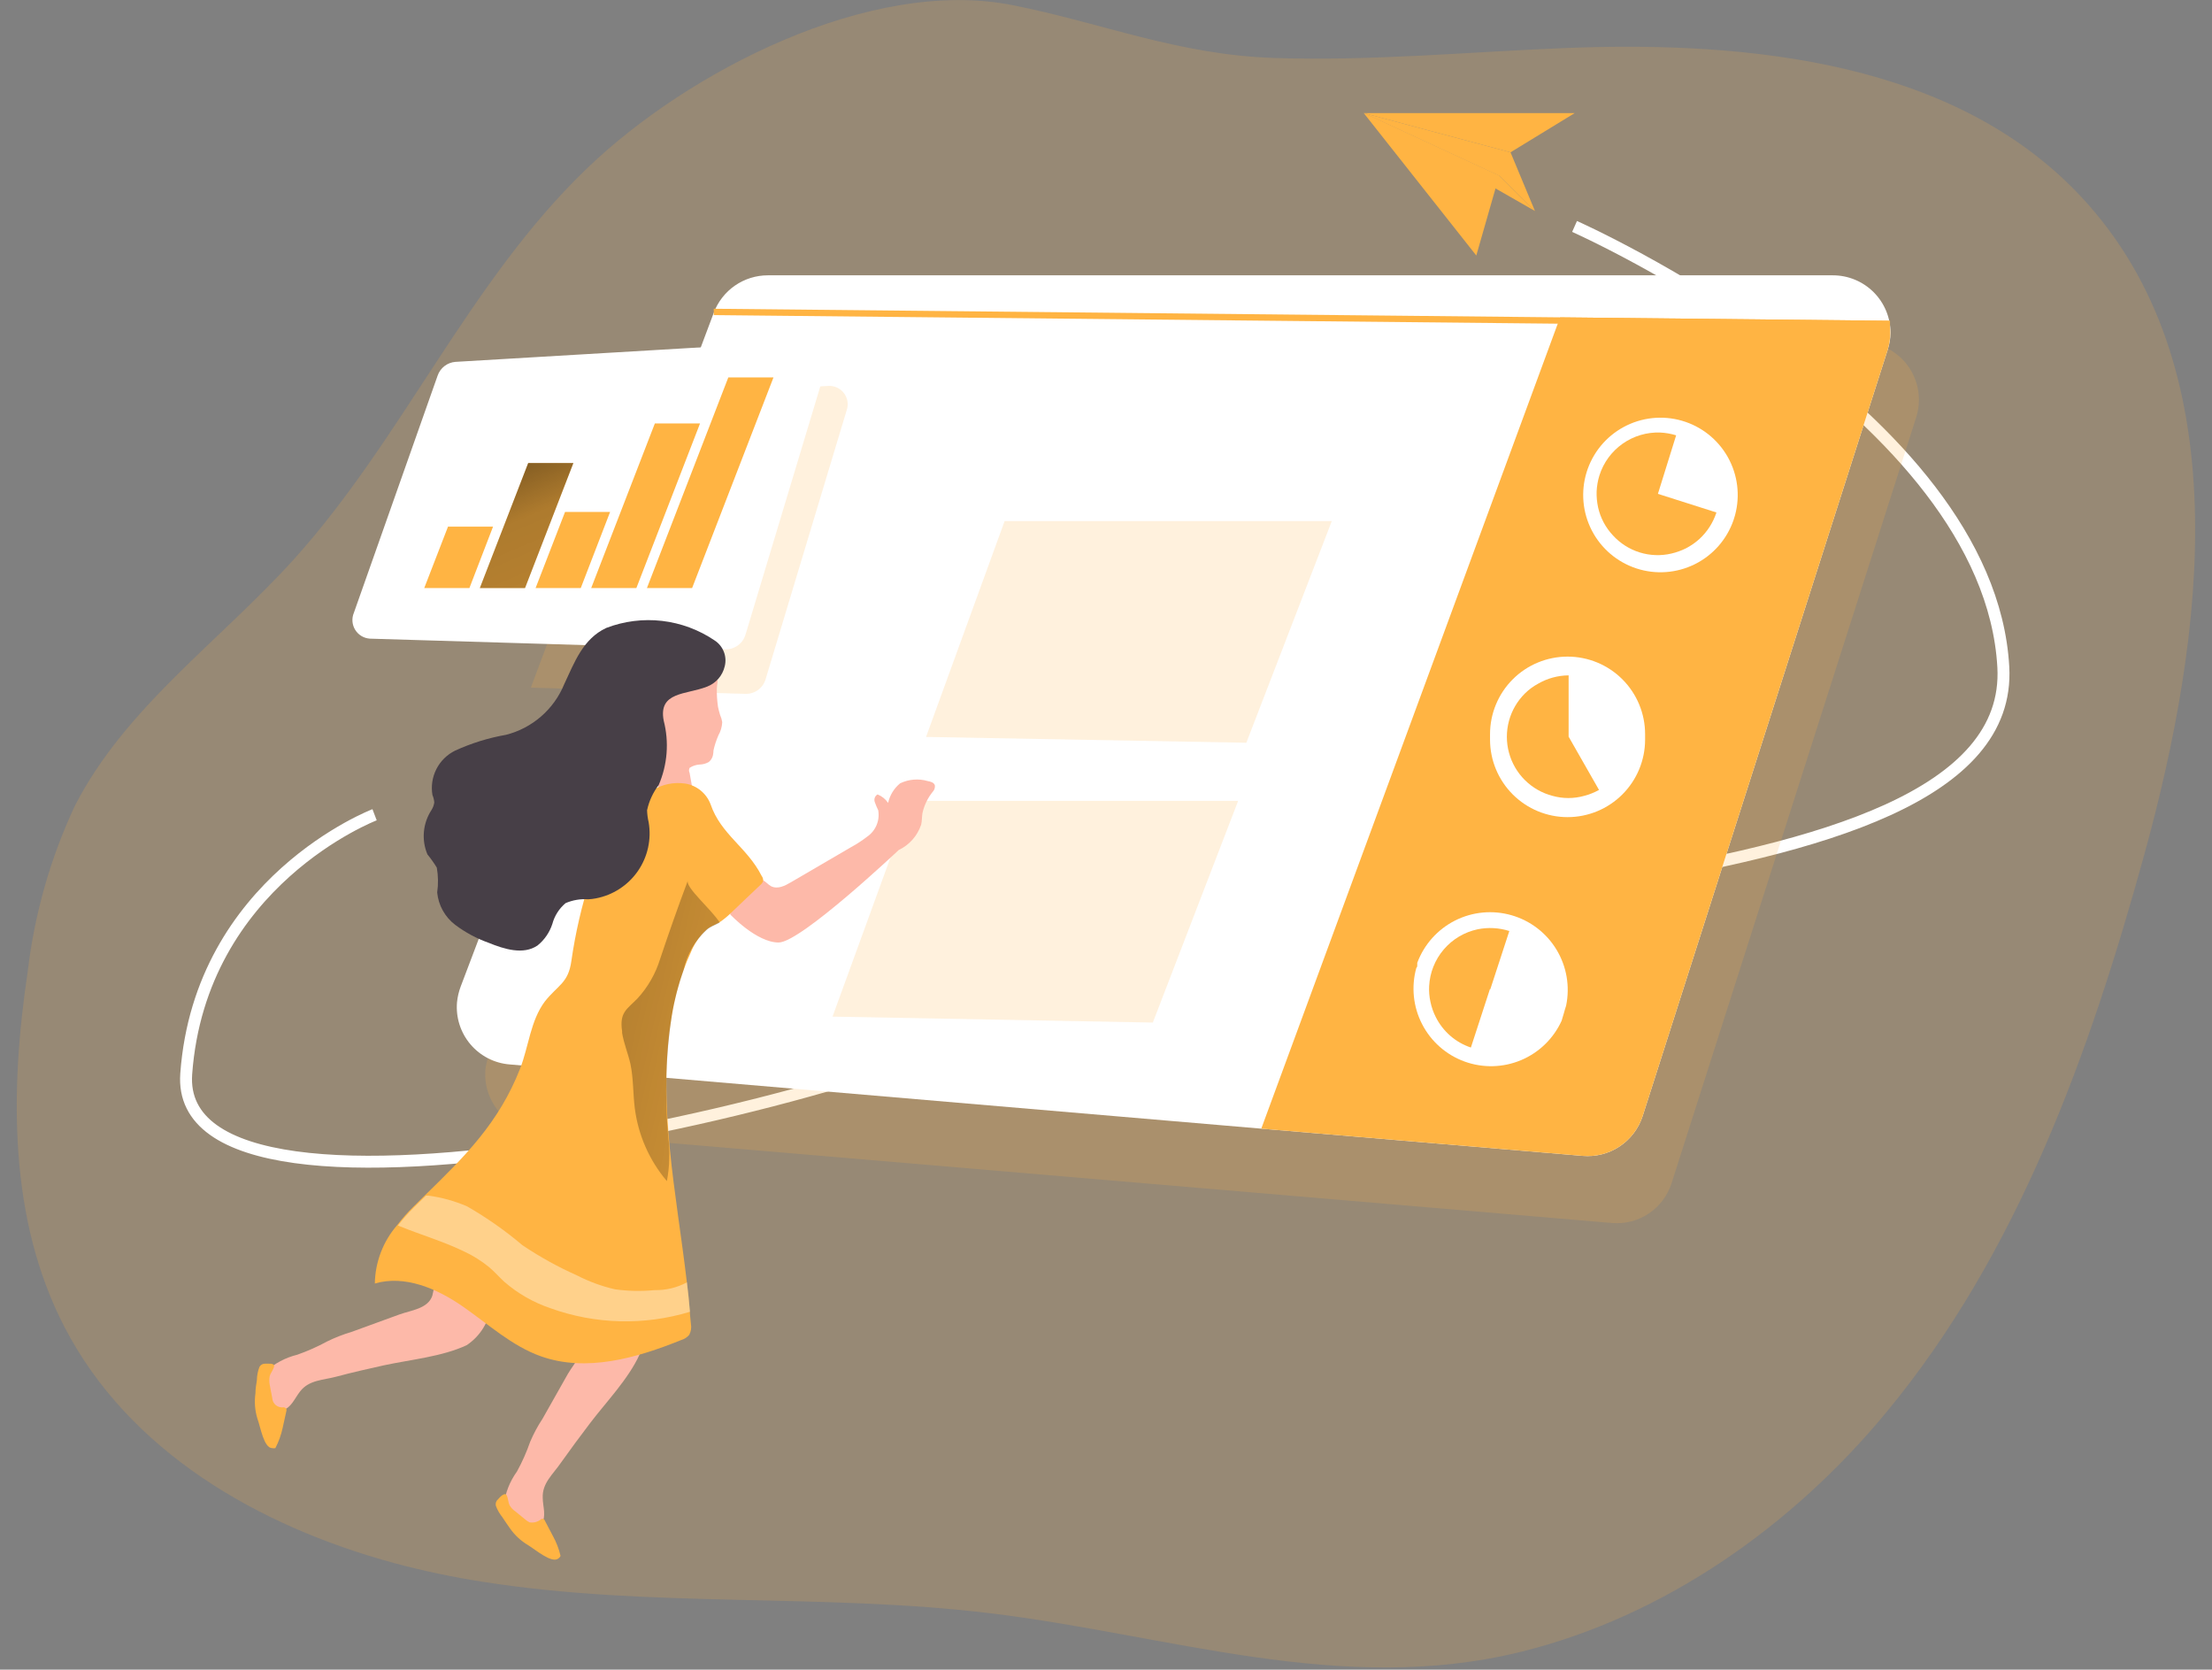 <svg width="216" height="163" viewBox="0 0 216 163" fill="none" xmlns="http://www.w3.org/2000/svg">
<rect x="0" y="0" width="216" height="163" fill="#808080" stroke="none"/>
<g clip-path="url(#clip0_1532_21165)">
<path opacity="0.18" d="M38.474 152.596C41.328 153.362 44.221 153.973 47.141 154.427C63.496 157.007 80.25 155.511 96.682 157.497C114.081 159.586 130.978 165.584 148.519 161.263C162.578 157.794 175.076 148.933 184.22 137.853C197.041 122.376 204.045 102.848 209.384 83.45C215.369 61.742 218.606 35.663 203.232 19.218C190.953 6.062 170.987 3.985 153.007 4.682C143.502 5.056 133.996 5.972 124.49 5.662C114.984 5.353 107.632 2.231 98.875 0.503C84.919 -2.27 67.094 7.068 57.421 16.342C45.812 27.408 39.364 42.821 28.619 54.687C21.397 62.645 12.188 69.12 7.299 78.69C4.914 83.793 3.363 89.245 2.707 94.839C0.953 106.537 0.85 119.048 6.293 129.547C12.562 141.645 25.098 148.959 38.474 152.596Z" fill="#FFB443"/>
<path d="M153.755 22.107C153.755 22.107 194.229 40.087 195.622 65.122C197.015 90.157 121.459 85.642 104.937 96.438C88.414 107.234 16.805 123.64 18.185 104.835C19.565 86.029 36.578 79.542 36.578 79.542" stroke="white" stroke-width="1.164" stroke-miterlimit="10"/>
<path opacity="0.18" d="M47.773 102.952L72.473 37.043C72.876 35.97 73.598 35.046 74.54 34.394C75.483 33.742 76.602 33.393 77.748 33.393H181.757C183.25 33.396 184.68 33.992 185.734 35.048C186.788 36.105 187.38 37.537 187.38 39.029C187.379 39.602 187.292 40.172 187.123 40.719L163.223 115.527C162.833 116.737 162.044 117.779 160.985 118.482C159.926 119.185 158.659 119.507 157.393 119.396L52.558 110.497C51.069 110.375 49.688 109.667 48.721 108.528C47.753 107.388 47.278 105.912 47.399 104.422C47.459 103.918 47.585 103.423 47.773 102.952Z" fill="#FFB443"/>
<path d="M184.337 34.128L160.398 108.975C160.002 110.183 159.209 111.223 158.149 111.925C157.089 112.627 155.823 112.951 154.555 112.844L123.162 110.187L49.785 103.919C49.047 103.862 48.328 103.66 47.669 103.324C47.01 102.988 46.424 102.525 45.944 101.961C45.465 101.398 45.102 100.745 44.875 100.041C44.649 99.336 44.564 98.594 44.626 97.857C44.678 97.327 44.8 96.807 44.987 96.309L50.856 80.832L61.471 52.456L69.7 30.529C70.103 29.457 70.825 28.533 71.767 27.881C72.71 27.229 73.829 26.879 74.975 26.879H178.984C179.723 26.879 180.454 27.025 181.136 27.307C181.818 27.59 182.438 28.004 182.96 28.526C183.483 29.049 183.897 29.669 184.179 30.351C184.462 31.033 184.608 31.764 184.608 32.503C184.6 33.055 184.509 33.603 184.337 34.128V34.128Z" fill="white"/>
<path opacity="0.18" d="M81.295 99.25L88.969 78.187H120.904L112.572 99.83L81.295 99.25Z" fill="#FFB443"/>
<path d="M184.337 34.128L160.398 108.975C160.002 110.183 159.209 111.223 158.149 111.925C157.089 112.627 155.823 112.951 154.555 112.844L123.162 110.187L152.118 31.587L152.337 30.981L184.504 31.316C184.499 31.411 184.499 31.506 184.504 31.6C184.642 32.444 184.585 33.309 184.337 34.128V34.128Z" fill="#FFB443"/>
<path opacity="0.18" d="M82.675 40.061L74.769 66.283C74.652 66.705 74.399 67.077 74.049 67.34C73.699 67.604 73.272 67.745 72.834 67.74L51.836 67.134L62.464 38.758L80.908 37.675C81.201 37.663 81.492 37.722 81.756 37.848C82.021 37.975 82.25 38.164 82.424 38.399C82.599 38.635 82.713 38.909 82.757 39.199C82.8 39.489 82.772 39.785 82.675 40.061Z" fill="#FFB443"/>
<path d="M34.553 59.834L42.73 36.682C42.855 36.31 43.087 35.984 43.397 35.743C43.706 35.502 44.08 35.358 44.471 35.328L78.934 33.29C79.228 33.281 79.519 33.343 79.783 33.47C80.047 33.598 80.277 33.788 80.452 34.024C80.626 34.26 80.742 34.534 80.787 34.824C80.833 35.114 80.808 35.41 80.714 35.689L72.808 61.923C72.69 62.346 72.437 62.718 72.088 62.983C71.738 63.249 71.312 63.393 70.873 63.394L36.126 62.349C35.836 62.332 35.554 62.246 35.304 62.098C35.054 61.95 34.844 61.744 34.69 61.498C34.535 61.252 34.443 60.972 34.419 60.682C34.395 60.393 34.441 60.102 34.553 59.834V59.834Z" fill="white"/>
<path d="M184.556 31.316V31.613V31.935L152.117 31.6L69.7 30.762V30.142L152.337 30.981L184.504 31.316H184.556Z" fill="#FFB443"/>
<path d="M45.838 57.409H41.427L43.749 51.411H48.147L45.838 57.409Z" fill="#FFB443"/>
<path d="M51.268 57.409H46.857L51.578 45.207H55.989L51.268 57.409Z" fill="#FFB443"/>
<path d="M56.711 57.409H52.3L55.176 49.98H59.575L56.711 57.409Z" fill="#FFB443"/>
<path d="M62.141 57.409H57.73L63.947 41.338H68.358L62.141 57.409Z" fill="#FFB443"/>
<path d="M51.268 57.409H46.857L51.578 45.207H55.989L51.268 57.409Z" fill="url(#paint0_linear_1532_21165)"/>
<path d="M62.141 57.409H57.73L63.947 41.338H68.358L62.141 57.409Z" fill="url(#paint1_linear_1532_21165)"/>
<path d="M67.584 57.409H63.173L71.118 36.849H75.529L67.584 57.409Z" fill="#FFB443"/>
<path d="M169.427 50.289C169.942 48.379 169.687 46.343 168.716 44.619C167.745 42.896 166.136 41.623 164.235 41.074C162.334 40.525 160.294 40.745 158.554 41.686C156.813 42.627 155.512 44.213 154.93 46.104C154.349 47.995 154.533 50.039 155.443 51.795C156.353 53.552 157.917 54.88 159.798 55.495C161.678 56.11 163.725 55.961 165.497 55.082C167.269 54.202 168.624 52.662 169.272 50.792L169.349 50.547L169.427 50.289Z" fill="white"/>
<path d="M152.93 98.179C153.318 96.307 152.985 94.357 151.996 92.72C151.008 91.082 149.437 89.879 147.599 89.351C145.762 88.823 143.792 89.008 142.085 89.87C140.378 90.732 139.06 92.207 138.394 94C138.394 94.078 138.394 94.168 138.394 94.245C138.394 94.323 138.394 94.413 138.304 94.49C137.793 96.327 137.994 98.289 138.867 99.984C139.739 101.679 141.219 102.982 143.011 103.634C144.802 104.285 146.774 104.237 148.531 103.498C150.289 102.76 151.703 101.385 152.492 99.65C152.569 99.405 152.633 99.159 152.711 98.914C152.788 98.669 152.84 98.424 152.93 98.179Z" fill="white"/>
<path d="M160.643 71.674C160.643 69.666 159.845 67.74 158.425 66.32C157.006 64.9 155.08 64.103 153.072 64.103C151.064 64.103 149.138 64.9 147.718 66.32C146.298 67.74 145.501 69.666 145.501 71.674V72.203C145.501 74.211 146.298 76.136 147.718 77.556C149.138 78.976 151.064 79.774 153.072 79.774C155.08 79.774 157.006 78.976 158.425 77.556C159.845 76.136 160.643 74.211 160.643 72.203V71.674Z" fill="white"/>
<path d="M161.894 48.213L163.674 42.499C163.171 42.344 162.651 42.253 162.126 42.228C160.813 42.178 159.519 42.562 158.445 43.319C157.371 44.077 156.575 45.166 156.18 46.42C156.026 46.922 155.935 47.442 155.909 47.968C155.893 48.492 155.941 49.016 156.051 49.528C156.279 50.553 156.778 51.497 157.496 52.263C158.203 53.041 159.106 53.617 160.111 53.93C161.115 54.242 162.185 54.282 163.21 54.042C163.715 53.924 164.204 53.747 164.667 53.514C165.133 53.267 165.566 52.964 165.957 52.611C166.718 51.906 167.287 51.018 167.608 50.031L161.894 48.213Z" fill="#FFB443"/>
<path d="M153.175 71.919V65.934C152.128 65.942 151.101 66.222 150.196 66.747C149.722 67.002 149.288 67.323 148.906 67.701C148.16 68.442 147.622 69.367 147.349 70.382C147.076 71.398 147.076 72.467 147.35 73.482C147.624 74.498 148.161 75.422 148.908 76.162C149.655 76.903 150.584 77.432 151.601 77.697C152.614 77.981 153.685 77.981 154.697 77.697C155.202 77.567 155.687 77.372 156.142 77.117L153.175 71.919Z" fill="#FFB443"/>
<path d="M145.527 96.58L147.384 90.892C146.383 90.573 145.318 90.515 144.289 90.724C142.999 90.998 141.836 91.69 140.98 92.693C140.124 93.696 139.623 94.954 139.555 96.27C139.527 96.79 139.57 97.311 139.684 97.818C139.79 98.329 139.963 98.823 140.2 99.288C140.548 99.986 141.03 100.608 141.619 101.12C142.207 101.631 142.891 102.021 143.631 102.268L145.488 96.567L145.527 96.58Z" fill="#FFB443"/>
<path d="M69.609 73.776C69.545 74.02 69.405 74.237 69.209 74.395C68.93 74.553 68.615 74.637 68.294 74.641C67.953 74.665 67.624 74.776 67.339 74.963C67.301 75.039 67.281 75.123 67.281 75.208C67.281 75.293 67.301 75.377 67.339 75.453L67.713 77.543C67.765 77.706 67.765 77.882 67.713 78.046C67.661 78.132 67.592 78.206 67.51 78.263C67.428 78.321 67.334 78.361 67.236 78.381C66.488 78.677 65.559 78.936 64.966 78.381C64.681 78.065 64.489 77.677 64.411 77.259C63.636 74.916 63.244 72.464 63.251 69.997C63.23 69.251 63.372 68.51 63.666 67.824C63.96 67.138 64.399 66.524 64.953 66.025C66.021 65.275 67.34 64.969 68.629 65.173C68.916 65.207 69.191 65.311 69.429 65.475C69.667 65.639 69.862 65.859 69.996 66.115C70.164 66.489 69.996 66.85 69.996 67.25C69.989 67.837 70.028 68.423 70.112 69.004C70.167 69.274 70.236 69.541 70.319 69.804C70.418 70.025 70.488 70.26 70.525 70.5C70.504 70.954 70.376 71.396 70.151 71.79C69.946 72.26 69.786 72.748 69.674 73.248C69.67 73.425 69.648 73.603 69.609 73.776V73.776Z" fill="#FDB9A9"/>
<path d="M71.286 89.254C71.286 89.254 73.865 92.014 76.032 92.014C78.199 92.014 87.757 82.986 87.757 82.986C88.27 82.742 88.729 82.397 89.106 81.971C89.483 81.546 89.769 81.048 89.949 80.509C90.04 80.135 90.014 79.748 90.078 79.374C90.246 78.619 90.586 77.913 91.071 77.31C91.153 77.228 91.215 77.129 91.253 77.019C91.291 76.91 91.304 76.793 91.291 76.678C91.213 76.395 90.878 76.304 90.594 76.253C89.699 75.991 88.739 76.069 87.898 76.472C87.304 76.958 86.89 77.631 86.725 78.381C86.469 78.011 86.11 77.724 85.693 77.555C85.567 77.628 85.471 77.743 85.421 77.88C85.372 78.017 85.372 78.167 85.422 78.303C85.518 78.576 85.63 78.843 85.757 79.103C85.844 79.592 85.788 80.095 85.596 80.553C85.404 81.01 85.084 81.403 84.674 81.683C84.174 82.07 83.644 82.415 83.088 82.715L77.232 86.133C76.638 86.481 75.942 86.842 75.297 86.519C75.001 86.365 74.794 86.068 74.472 85.926C74.221 85.872 73.961 85.883 73.717 85.96C73.473 86.037 73.253 86.177 73.079 86.365C72.298 87.202 71.689 88.183 71.286 89.254V89.254Z" fill="#FDB9A9"/>
<path d="M47.954 127.458C47.86 128.237 47.598 128.987 47.186 129.655C46.774 130.323 46.222 130.893 45.568 131.327C43.169 132.449 40.086 132.733 37.506 133.288C35.946 133.636 34.385 133.984 32.85 134.397C31.56 134.745 30.18 134.706 29.303 135.841C28.774 136.512 28.426 137.466 27.601 137.66C27.305 137.706 27.002 137.665 26.729 137.541C26.456 137.417 26.226 137.217 26.066 136.963C25.754 136.443 25.577 135.854 25.55 135.248C25.511 135.022 25.511 134.791 25.55 134.564C25.618 134.324 25.742 134.103 25.911 133.92C26.796 133.113 27.869 132.541 29.032 132.256C30.033 131.904 31.003 131.473 31.934 130.966C32.698 130.59 33.492 130.279 34.308 130.037L39.015 128.322C40.125 127.922 41.788 127.767 42.214 126.503C42.374 125.884 42.456 125.247 42.459 124.607C42.55 123.339 42.939 122.111 43.594 121.022C43.674 120.839 43.803 120.682 43.968 120.57C44.162 120.465 44.38 120.412 44.6 120.415C45.201 120.344 45.811 120.415 46.38 120.622C46.75 120.801 47.081 121.052 47.353 121.359C47.625 121.667 47.834 122.026 47.967 122.415C48.215 123.197 48.311 124.02 48.25 124.839C48.227 125.719 48.128 126.595 47.954 127.458V127.458Z" fill="#FDB9A9"/>
<path d="M26.762 133.416C26.685 133.752 26.427 134.023 26.337 134.358C26.285 134.631 26.285 134.911 26.337 135.184L26.582 136.473C26.587 136.609 26.622 136.742 26.682 136.863C26.742 136.985 26.828 137.092 26.932 137.178C27.037 137.265 27.159 137.328 27.289 137.364C27.42 137.401 27.557 137.409 27.691 137.389C27.745 137.393 27.797 137.409 27.844 137.436C27.891 137.462 27.931 137.499 27.962 137.544C27.987 137.615 27.987 137.692 27.962 137.763L27.601 139.401C27.452 140.087 27.214 140.751 26.891 141.375C26.79 141.401 26.683 141.401 26.582 141.375C25.756 141.375 25.434 139.285 25.137 138.498C24.892 137.701 24.826 136.86 24.944 136.035C24.944 135.583 25.021 135.145 25.085 134.745C25.09 134.304 25.173 133.867 25.331 133.455C25.382 133.354 25.462 133.27 25.561 133.213C25.659 133.155 25.772 133.128 25.885 133.133C26.143 133.146 26.852 133.042 26.762 133.416Z" fill="#FFB443"/>
<path d="M61.729 127.703C62.179 128.358 62.477 129.106 62.602 129.891C62.727 130.677 62.675 131.48 62.451 132.243C61.355 134.642 59.188 136.873 57.601 138.963C56.621 140.252 55.667 141.542 54.751 142.832C54.003 143.928 52.932 144.792 52.997 146.224C52.997 147.075 53.384 148.03 52.881 148.713C52.684 148.94 52.426 149.105 52.137 149.187C51.849 149.269 51.542 149.266 51.255 149.178C50.684 148.985 50.17 148.652 49.759 148.21C49.589 148.059 49.446 147.88 49.334 147.682C49.229 147.451 49.18 147.199 49.192 146.946C49.335 145.758 49.779 144.626 50.482 143.657C50.992 142.728 51.423 141.757 51.771 140.755C52.106 139.968 52.512 139.212 52.984 138.498L55.447 134.139C56.041 133.12 57.214 131.92 56.737 130.682C56.458 130.107 56.107 129.57 55.692 129.083C54.943 128.059 54.44 126.876 54.222 125.626C54.184 125.43 54.184 125.229 54.222 125.033C54.3 124.828 54.428 124.646 54.596 124.504C55.016 124.061 55.532 123.721 56.105 123.511C56.501 123.404 56.914 123.379 57.32 123.437C57.725 123.494 58.115 123.634 58.465 123.846C59.166 124.274 59.775 124.835 60.258 125.497C60.81 126.189 61.302 126.927 61.729 127.703V127.703Z" fill="#FDB9A9"/>
<path d="M49.475 145.979C49.63 146.289 49.617 146.663 49.772 146.972C49.916 147.209 50.11 147.411 50.34 147.566L51.333 148.378C51.449 148.479 51.579 148.562 51.72 148.623C51.904 148.653 52.093 148.646 52.275 148.602C52.456 148.557 52.627 148.477 52.777 148.365C52.806 148.331 52.843 148.304 52.886 148.289C52.928 148.275 52.974 148.272 53.018 148.281C53.062 148.29 53.102 148.311 53.135 148.342C53.167 148.373 53.191 148.412 53.203 148.455L53.99 149.952C54.328 150.563 54.58 151.219 54.738 151.899C54.691 151.997 54.62 152.082 54.532 152.144C53.887 152.673 52.3 151.293 51.578 150.855C50.867 150.435 50.256 149.868 49.785 149.191C49.527 148.83 49.282 148.455 49.037 148.094C48.772 147.765 48.563 147.395 48.418 146.998C48.392 146.883 48.398 146.762 48.437 146.651C48.476 146.539 48.545 146.44 48.637 146.366C48.805 146.173 49.282 145.644 49.475 145.979Z" fill="#FFB443"/>
<path d="M74.523 85.991C74.473 86.161 74.369 86.31 74.227 86.416C73.246 87.358 72.253 88.274 71.286 89.215C70.974 89.514 70.637 89.785 70.28 90.028C69.957 90.221 69.609 90.35 69.287 90.544C69.177 90.613 69.074 90.69 68.977 90.776C68.294 91.403 67.764 92.18 67.429 93.046C67.184 93.575 66.952 94.129 66.759 94.684C66.242 96.125 65.858 97.61 65.611 99.121C64.127 107.737 66.062 116.52 67.068 125.162C67.197 126.116 67.287 127.071 67.365 128.025C67.365 128.425 67.442 128.838 67.468 129.25C67.535 129.616 67.476 129.993 67.3 130.321C67.094 130.563 66.82 130.738 66.514 130.824C62.154 132.591 57.24 133.984 52.816 132.41C49.953 131.391 47.657 129.25 45.155 127.522C42.652 125.794 39.531 124.452 36.603 125.304C36.637 123.194 37.419 121.165 38.809 119.577C39.284 118.949 39.805 118.359 40.37 117.81L41.53 116.662C45.4 112.883 48.715 109.62 50.791 104.319C51.629 102.165 51.797 99.637 53.216 97.754C54.506 96.141 55.499 95.974 55.795 93.807C56.184 91.098 56.8 88.427 57.64 85.823C58.414 83.462 59.636 81.273 61.238 79.374C61.926 78.494 62.765 77.743 63.715 77.156C64.674 76.563 65.812 76.33 66.926 76.498C67.478 76.59 67.996 76.826 68.428 77.181C68.861 77.537 69.192 77.999 69.39 78.523C70.383 81.451 72.963 82.728 74.368 85.501C74.477 85.64 74.532 85.814 74.523 85.991Z" fill="#FFB443"/>
<path d="M70.77 65.044C70.666 65.497 70.452 65.917 70.146 66.266C69.839 66.615 69.451 66.882 69.016 67.044C67.017 67.83 64.257 67.508 64.811 70.358C65.349 72.448 65.177 74.658 64.321 76.64C63.766 77.367 63.378 78.208 63.186 79.103C63.199 79.499 63.251 79.892 63.341 80.277C63.627 81.945 63.247 83.658 62.282 85.048C61.317 86.437 59.844 87.392 58.182 87.706C57.935 87.755 57.685 87.785 57.434 87.796C56.679 87.742 55.922 87.87 55.228 88.17C54.601 88.697 54.151 89.404 53.938 90.195C53.669 91.028 53.163 91.763 52.481 92.311C51.101 93.239 49.256 92.672 47.709 92.04C46.538 91.624 45.438 91.032 44.445 90.286C43.95 89.909 43.539 89.433 43.237 88.889C42.935 88.346 42.749 87.745 42.691 87.126C42.807 86.32 42.794 85.502 42.653 84.701C42.377 84.25 42.071 83.82 41.737 83.411C41.443 82.711 41.326 81.95 41.396 81.194C41.465 80.439 41.72 79.712 42.137 79.077C42.277 78.854 42.37 78.603 42.407 78.342C42.387 78.089 42.326 77.841 42.227 77.607C42.081 76.745 42.217 75.86 42.614 75.081C43.011 74.303 43.649 73.673 44.432 73.286C46.019 72.559 47.692 72.038 49.411 71.738C50.681 71.415 51.857 70.799 52.844 69.939C53.832 69.079 54.605 67.999 55.099 66.786C56.092 64.67 56.931 62.362 59.201 61.304C60.934 60.639 62.802 60.403 64.646 60.616C66.49 60.83 68.255 61.486 69.79 62.529C70.195 62.794 70.507 63.179 70.683 63.63C70.859 64.081 70.889 64.575 70.77 65.044V65.044Z" fill="#473F47"/>
<path d="M70.28 90.067C69.957 90.26 69.609 90.389 69.287 90.582C69.175 90.648 69.072 90.726 68.977 90.814C67.853 91.842 67.077 93.195 66.759 94.684C66.243 96.13 65.854 97.619 65.598 99.134C65.014 103.057 64.897 107.036 65.25 110.987C65.434 112.425 65.39 113.883 65.121 115.308C63.408 113.288 62.319 110.815 61.987 108.188C61.806 106.756 61.858 105.286 61.561 103.867C61.329 102.848 60.916 101.868 60.748 100.836C60.755 100.785 60.755 100.733 60.748 100.681C60.477 98.824 61.2 98.553 62.245 97.483C63.263 96.374 64.021 95.052 64.463 93.613C65.323 91.034 66.221 88.493 67.159 85.991C66.965 86.674 69.48 88.79 70.28 90.067Z" fill="url(#paint2_linear_1532_21165)"/>
<path opacity="0.38" d="M67.378 128.064C62.915 129.421 58.133 129.299 53.745 127.716C52.09 127.158 50.561 126.282 49.243 125.136C48.74 124.672 48.289 124.156 47.773 123.717C46.987 123.074 46.12 122.536 45.194 122.118C43.194 121.163 41.105 120.557 39.08 119.732L38.861 119.641C39.339 119.017 39.861 118.427 40.421 117.874L41.595 116.727H41.853C43.146 116.903 44.408 117.254 45.606 117.771C47.52 118.868 49.329 120.137 51.011 121.563C52.702 122.7 54.489 123.688 56.35 124.517C57.523 125.12 58.767 125.575 60.052 125.871C61.334 126.048 62.633 126.074 63.921 125.949C65.023 125.974 66.112 125.712 67.081 125.188C67.197 126.155 67.288 127.096 67.378 128.064Z" fill="white"/>
<path opacity="0.18" d="M90.427 71.945L98.101 50.87H130.049L121.704 72.512L90.427 71.945Z" fill="#FFB443"/>
<path d="M133.17 11.041L146.391 17.154L144.159 24.945L133.17 11.041Z" fill="#FFB443"/>
<path d="M133.17 11.041H153.768L147.5 14.871L133.17 11.041Z" fill="#FFB443"/>
<path d="M149.886 20.598L146.391 17.154L133.17 11.041L147.5 14.871L149.886 20.598Z" fill="#FFB443"/>
<path d="M149.886 20.598L146.391 17.154L133.17 11.041L147.5 14.871L149.886 20.598Z" fill="url(#paint3_linear_1532_21165)"/>
<path d="M149.886 20.598L146.391 17.154L133.17 11.041L149.886 20.598Z" fill="#FFB443"/>
</g>
<defs>
<linearGradient id="paint0_linear_1532_21165" x1="48.536" y1="32.22" x2="82.099" y2="110.062" gradientUnits="userSpaceOnUse">
<stop offset="0.01"/>
<stop offset="0.08" stop-opacity="0.69"/>
<stop offset="0.21" stop-opacity="0.32"/>
<stop offset="1" stop-opacity="0"/>
</linearGradient>
<linearGradient id="paint1_linear_1532_21165" x1="-3805.73" y1="1461.04" x2="-3118.5" y2="600.898" gradientUnits="userSpaceOnUse">
<stop offset="0.01"/>
<stop offset="0.08" stop-opacity="0.69"/>
<stop offset="0.21" stop-opacity="0.32"/>
<stop offset="1" stop-opacity="0"/>
</linearGradient>
<linearGradient id="paint2_linear_1532_21165" x1="41.517" y1="95.239" x2="97.469" y2="107.595" gradientUnits="userSpaceOnUse">
<stop offset="0.01"/>
<stop offset="0.13" stop-opacity="0.69"/>
<stop offset="0.25" stop-opacity="0.32"/>
<stop offset="1" stop-opacity="0"/>
</linearGradient>
<linearGradient id="paint3_linear_1532_21165" x1="1999.17" y1="-1137.25" x2="2022.45" y2="-832.684" gradientUnits="userSpaceOnUse">
<stop offset="0.01"/>
<stop offset="0.08" stop-opacity="0.69"/>
<stop offset="0.21" stop-opacity="0.32"/>
<stop offset="1" stop-opacity="0"/>
</linearGradient>
<clipPath id="clip0_1532_21165">
<rect width="216" height="162.798" fill="white"/>
</clipPath>
</defs>
</svg>
